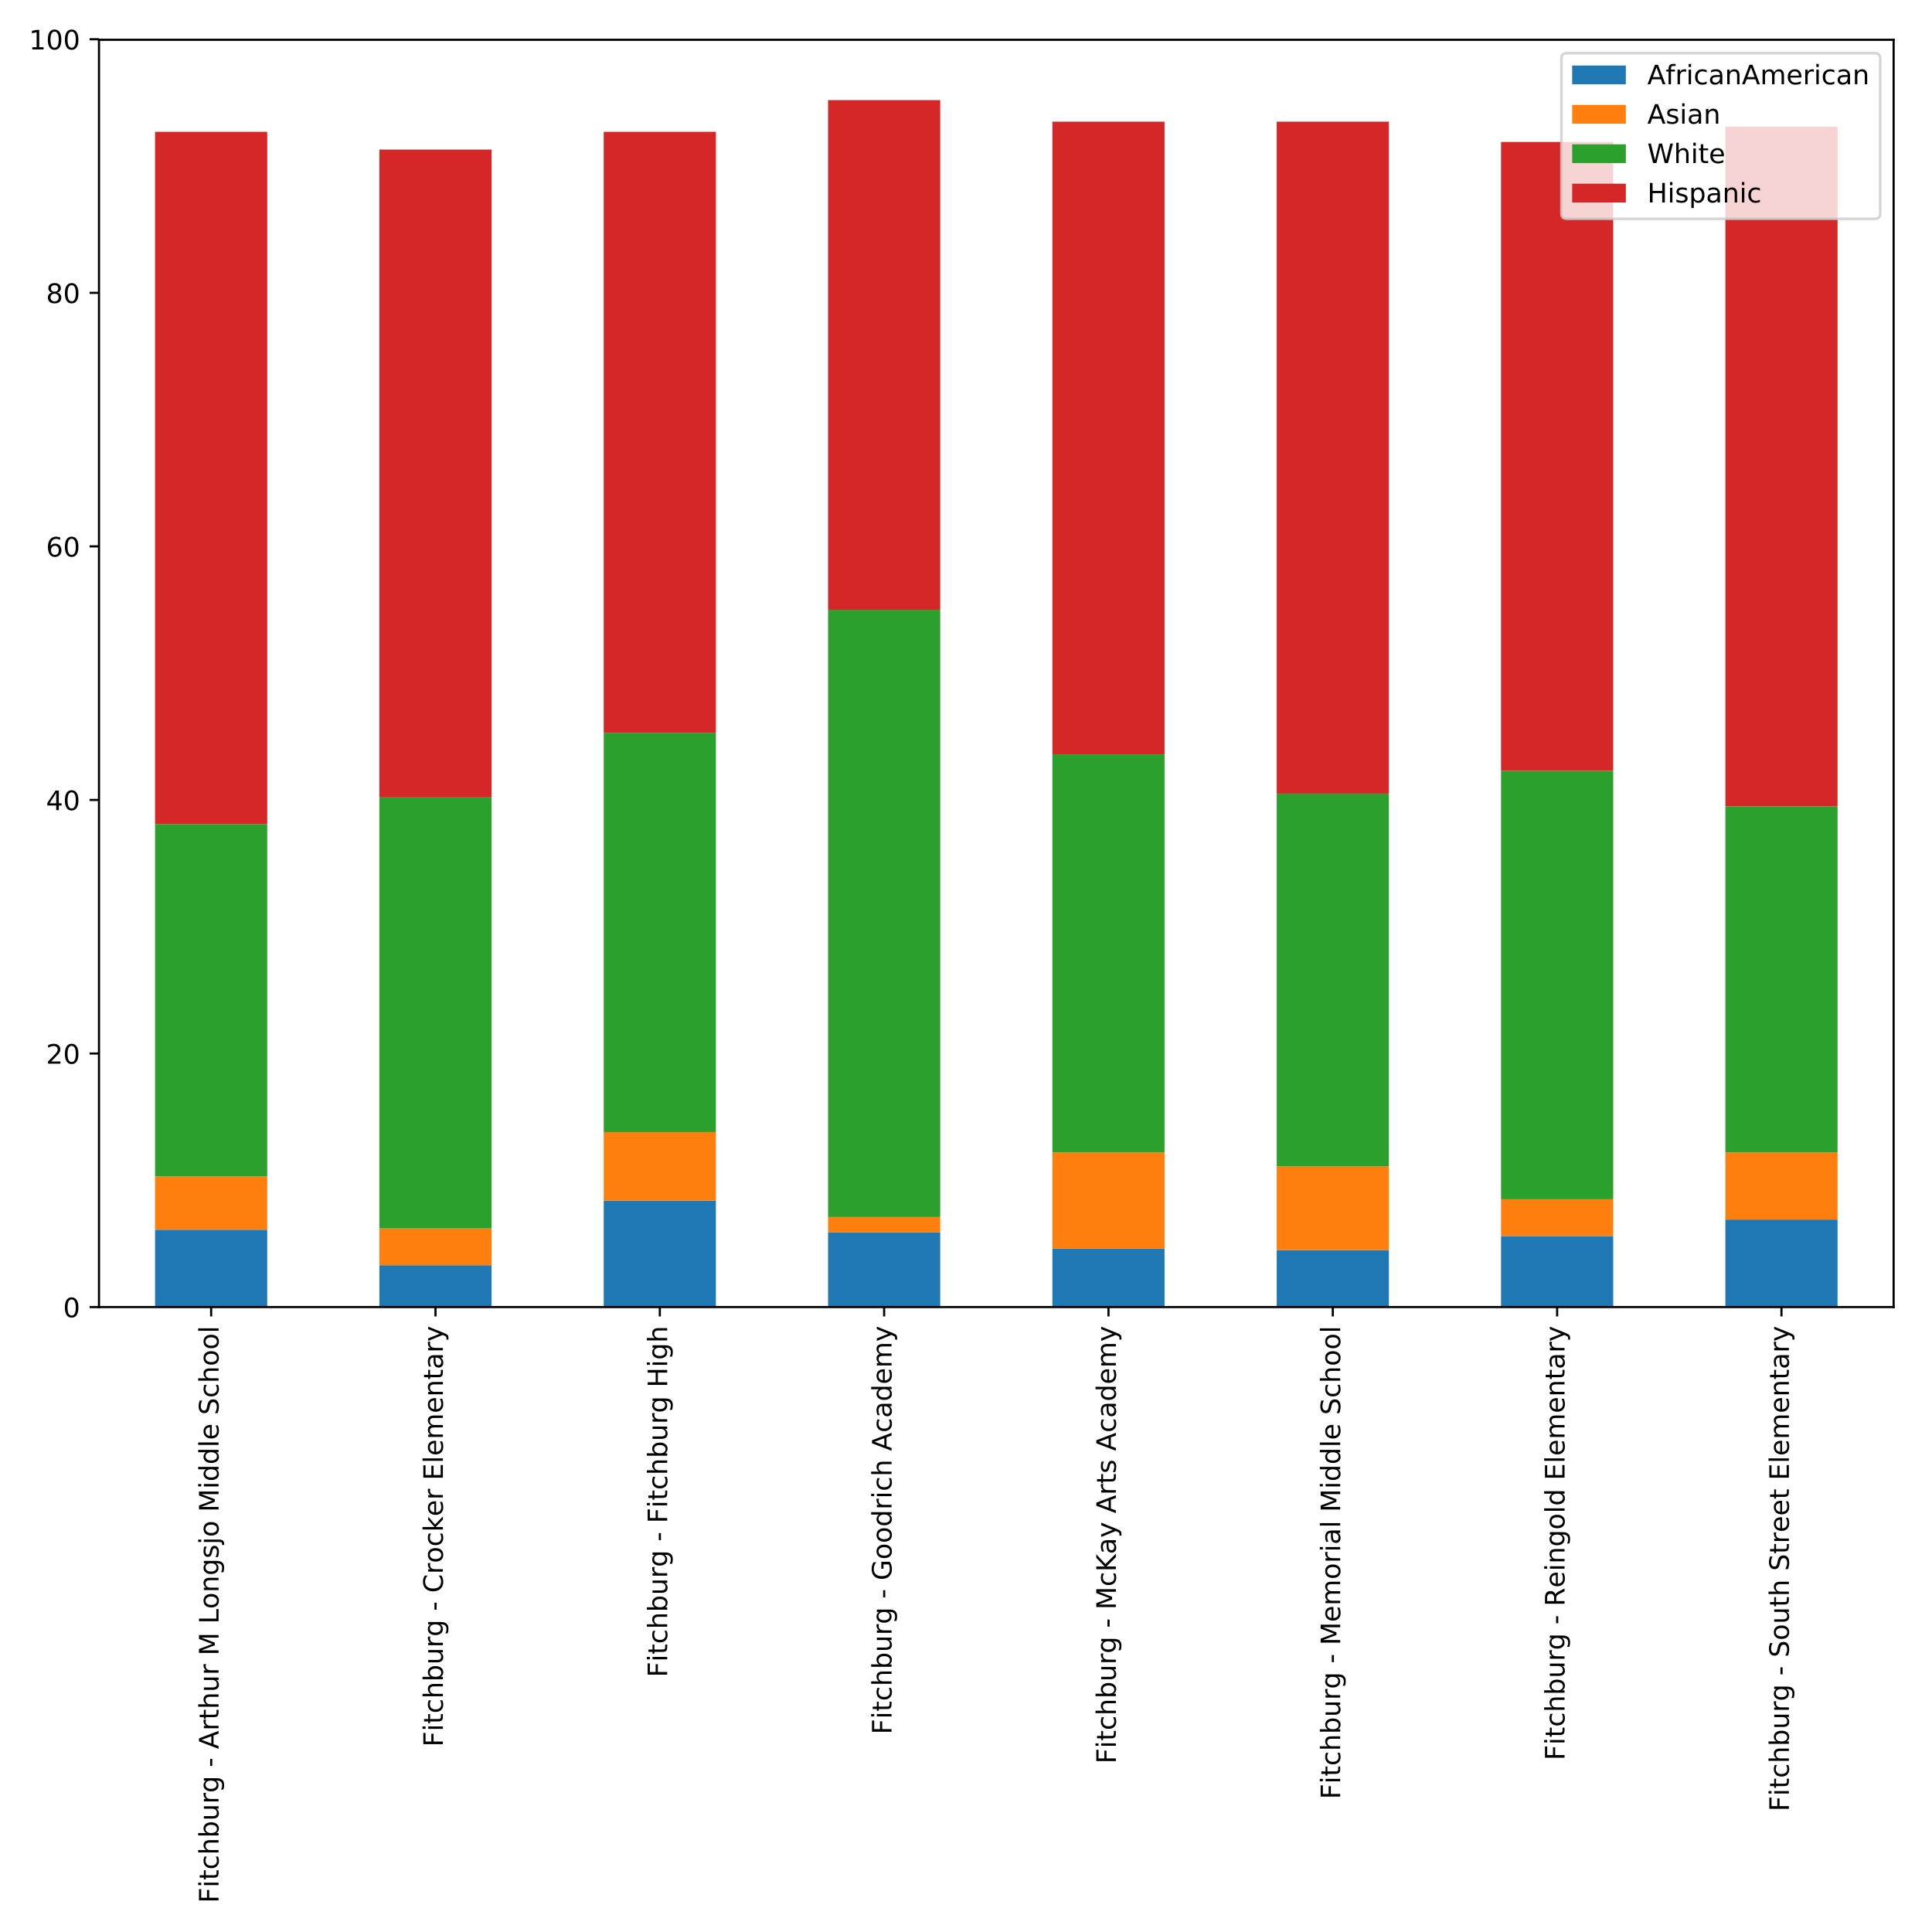 <?xml version="1.0" encoding="utf-8" standalone="no"?>
<!DOCTYPE svg PUBLIC "-//W3C//DTD SVG 1.1//EN"
  "http://www.w3.org/Graphics/SVG/1.1/DTD/svg11.dtd">
<!-- Created with matplotlib (http://matplotlib.org/) -->
<svg height="720pt" version="1.1" viewBox="0 0 720 720" width="720pt" xmlns="http://www.w3.org/2000/svg" xmlns:xlink="http://www.w3.org/1999/xlink">
 <defs>
  <style type="text/css">
*{stroke-linecap:butt;stroke-linejoin:round;}
  </style>
 </defs>
 <g id="figure_1">
  <g id="patch_1">
   <path d="M 0 720 
L 720 720 
L 720 0 
L 0 0 
z
" style="fill:#ffffff;"/>
  </g>
  <g id="axes_1">
   <g id="patch_2">
    <path d="M 36.888 487.103 
L 705.7 487.103 
L 705.7 14.821 
L 36.888 14.821 
z
" style="fill:#ffffff;"/>
   </g>
   <g id="patch_3">
    <path clip-path="url(#p3c914aff6b)" d="M 57.788 487.103 
L 99.589 487.103 
L 99.589 458.282 
L 57.788 458.282 
z
" style="fill:#1f77b4;"/>
   </g>
   <g id="patch_4">
    <path clip-path="url(#p3c914aff6b)" d="M 141.389 487.103 
L 183.19 487.103 
L 183.19 471.512 
L 141.389 471.512 
z
" style="fill:#1f77b4;"/>
   </g>
   <g id="patch_5">
    <path clip-path="url(#p3c914aff6b)" d="M 224.991 487.103 
L 266.792 487.103 
L 266.792 447.416 
L 224.991 447.416 
z
" style="fill:#1f77b4;"/>
   </g>
   <g id="patch_6">
    <path clip-path="url(#p3c914aff6b)" d="M 308.593 487.103 
L 350.393 487.103 
L 350.393 459.227 
L 308.593 459.227 
z
" style="fill:#1f77b4;"/>
   </g>
   <g id="patch_7">
    <path clip-path="url(#p3c914aff6b)" d="M 392.194 487.103 
L 433.995 487.103 
L 433.995 465.369 
L 392.194 465.369 
z
" style="fill:#1f77b4;"/>
   </g>
   <g id="patch_8">
    <path clip-path="url(#p3c914aff6b)" d="M 475.796 487.103 
L 517.596 487.103 
L 517.596 465.842 
L 475.796 465.842 
z
" style="fill:#1f77b4;"/>
   </g>
   <g id="patch_9">
    <path clip-path="url(#p3c914aff6b)" d="M 559.397 487.103 
L 601.198 487.103 
L 601.198 460.645 
L 559.397 460.645 
z
" style="fill:#1f77b4;"/>
   </g>
   <g id="patch_10">
    <path clip-path="url(#p3c914aff6b)" d="M 642.999 487.103 
L 684.8 487.103 
L 684.8 454.503 
L 642.999 454.503 
z
" style="fill:#1f77b4;"/>
   </g>
   <g id="patch_11">
    <path clip-path="url(#p3c914aff6b)" d="M 57.788 458.282 
L 99.589 458.282 
L 99.589 438.439 
L 57.788 438.439 
z
" style="fill:#ff7f0e;"/>
   </g>
   <g id="patch_12">
    <path clip-path="url(#p3c914aff6b)" d="M 141.389 471.512 
L 183.19 471.512 
L 183.19 457.81 
L 141.389 457.81 
z
" style="fill:#ff7f0e;"/>
   </g>
   <g id="patch_13">
    <path clip-path="url(#p3c914aff6b)" d="M 224.991 447.416 
L 266.792 447.416 
L 266.792 421.902 
L 224.991 421.902 
z
" style="fill:#ff7f0e;"/>
   </g>
   <g id="patch_14">
    <path clip-path="url(#p3c914aff6b)" d="M 308.593 459.227 
L 350.393 459.227 
L 350.393 453.558 
L 308.593 453.558 
z
" style="fill:#ff7f0e;"/>
   </g>
   <g id="patch_15">
    <path clip-path="url(#p3c914aff6b)" d="M 392.194 465.369 
L 433.995 465.369 
L 433.995 429.462 
L 392.194 429.462 
z
" style="fill:#ff7f0e;"/>
   </g>
   <g id="patch_16">
    <path clip-path="url(#p3c914aff6b)" d="M 475.796 465.842 
L 517.596 465.842 
L 517.596 434.659 
L 475.796 434.659 
z
" style="fill:#ff7f0e;"/>
   </g>
   <g id="patch_17">
    <path clip-path="url(#p3c914aff6b)" d="M 559.397 460.645 
L 601.198 460.645 
L 601.198 446.943 
L 559.397 446.943 
z
" style="fill:#ff7f0e;"/>
   </g>
   <g id="patch_18">
    <path clip-path="url(#p3c914aff6b)" d="M 642.999 454.503 
L 684.8 454.503 
L 684.8 429.462 
L 642.999 429.462 
z
" style="fill:#ff7f0e;"/>
   </g>
   <g id="patch_19">
    <path clip-path="url(#p3c914aff6b)" d="M 57.788 438.439 
L 99.589 438.439 
L 99.589 307.092 
L 57.788 307.092 
z
" style="fill:#2ca02c;"/>
   </g>
   <g id="patch_20">
    <path clip-path="url(#p3c914aff6b)" d="M 141.389 457.81 
L 183.19 457.81 
L 183.19 297.17 
L 141.389 297.17 
z
" style="fill:#2ca02c;"/>
   </g>
   <g id="patch_21">
    <path clip-path="url(#p3c914aff6b)" d="M 224.991 421.902 
L 266.792 421.902 
L 266.792 273.074 
L 224.991 273.074 
z
" style="fill:#2ca02c;"/>
   </g>
   <g id="patch_22">
    <path clip-path="url(#p3c914aff6b)" d="M 308.593 453.558 
L 350.393 453.558 
L 350.393 227.244 
L 308.593 227.244 
z
" style="fill:#2ca02c;"/>
   </g>
   <g id="patch_23">
    <path clip-path="url(#p3c914aff6b)" d="M 392.194 429.462 
L 433.995 429.462 
L 433.995 281.106 
L 392.194 281.106 
z
" style="fill:#2ca02c;"/>
   </g>
   <g id="patch_24">
    <path clip-path="url(#p3c914aff6b)" d="M 475.796 434.659 
L 517.596 434.659 
L 517.596 295.752 
L 475.796 295.752 
z
" style="fill:#2ca02c;"/>
   </g>
   <g id="patch_25">
    <path clip-path="url(#p3c914aff6b)" d="M 559.397 446.943 
L 601.198 446.943 
L 601.198 287.248 
L 559.397 287.248 
z
" style="fill:#2ca02c;"/>
   </g>
   <g id="patch_26">
    <path clip-path="url(#p3c914aff6b)" d="M 642.999 429.462 
L 684.8 429.462 
L 684.8 300.477 
L 642.999 300.477 
z
" style="fill:#2ca02c;"/>
   </g>
   <g id="patch_27">
    <path clip-path="url(#p3c914aff6b)" d="M 57.788 307.092 
L 99.589 307.092 
L 99.589 49.122 
L 57.788 49.122 
z
" style="fill:#d62728;"/>
   </g>
   <g id="patch_28">
    <path clip-path="url(#p3c914aff6b)" d="M 141.389 297.17 
L 183.19 297.17 
L 183.19 55.737 
L 141.389 55.737 
z
" style="fill:#d62728;"/>
   </g>
   <g id="patch_29">
    <path clip-path="url(#p3c914aff6b)" d="M 224.991 273.074 
L 266.792 273.074 
L 266.792 49.122 
L 224.991 49.122 
z
" style="fill:#d62728;"/>
   </g>
   <g id="patch_30">
    <path clip-path="url(#p3c914aff6b)" d="M 308.593 227.244 
L 350.393 227.244 
L 350.393 37.311 
L 308.593 37.311 
z
" style="fill:#d62728;"/>
   </g>
   <g id="patch_31">
    <path clip-path="url(#p3c914aff6b)" d="M 392.194 281.106 
L 433.995 281.106 
L 433.995 45.343 
L 392.194 45.343 
z
" style="fill:#d62728;"/>
   </g>
   <g id="patch_32">
    <path clip-path="url(#p3c914aff6b)" d="M 475.796 295.752 
L 517.596 295.752 
L 517.596 45.343 
L 475.796 45.343 
z
" style="fill:#d62728;"/>
   </g>
   <g id="patch_33">
    <path clip-path="url(#p3c914aff6b)" d="M 559.397 287.248 
L 601.198 287.248 
L 601.198 52.902 
L 559.397 52.902 
z
" style="fill:#d62728;"/>
   </g>
   <g id="patch_34">
    <path clip-path="url(#p3c914aff6b)" d="M 642.999 300.477 
L 684.8 300.477 
L 684.8 47.233 
L 642.999 47.233 
z
" style="fill:#d62728;"/>
   </g>
   <g id="matplotlib.axis_1">
    <g id="xtick_1">
     <g id="line2d_1">
      <defs>
       <path d="M 0 0 
L 0 3.5 
" id="m881c4c6a97" style="stroke:#000000;stroke-width:0.8;"/>
      </defs>
      <g>
       <use style="stroke:#000000;stroke-width:0.8;" x="78.688" xlink:href="#m881c4c6a97" y="487.103"/>
      </g>
     </g>
     <g id="text_1">
      <!-- Fitchburg - Arthur M Longsjo Middle School -->
      <defs>
       <path d="M 9.812 72.906 
L 51.703 72.906 
L 51.703 64.594 
L 19.672 64.594 
L 19.672 43.109 
L 48.578 43.109 
L 48.578 34.812 
L 19.672 34.812 
L 19.672 0 
L 9.812 0 
z
" id="DejaVuSans-46"/>
       <path d="M 9.422 54.688 
L 18.406 54.688 
L 18.406 0 
L 9.422 0 
z
M 9.422 75.984 
L 18.406 75.984 
L 18.406 64.594 
L 9.422 64.594 
z
" id="DejaVuSans-69"/>
       <path d="M 18.312 70.219 
L 18.312 54.688 
L 36.812 54.688 
L 36.812 47.703 
L 18.312 47.703 
L 18.312 18.016 
Q 18.312 11.328 20.141 9.422 
Q 21.969 7.516 27.594 7.516 
L 36.812 7.516 
L 36.812 0 
L 27.594 0 
Q 17.188 0 13.234 3.875 
Q 9.281 7.766 9.281 18.016 
L 9.281 47.703 
L 2.688 47.703 
L 2.688 54.688 
L 9.281 54.688 
L 9.281 70.219 
z
" id="DejaVuSans-74"/>
       <path d="M 48.781 52.594 
L 48.781 44.188 
Q 44.969 46.297 41.141 47.344 
Q 37.312 48.391 33.406 48.391 
Q 24.656 48.391 19.812 42.844 
Q 14.984 37.312 14.984 27.297 
Q 14.984 17.281 19.812 11.734 
Q 24.656 6.203 33.406 6.203 
Q 37.312 6.203 41.141 7.25 
Q 44.969 8.297 48.781 10.406 
L 48.781 2.094 
Q 45.016 0.344 40.984 -0.531 
Q 36.969 -1.422 32.422 -1.422 
Q 20.062 -1.422 12.781 6.344 
Q 5.516 14.109 5.516 27.297 
Q 5.516 40.672 12.859 48.328 
Q 20.219 56 33.016 56 
Q 37.156 56 41.109 55.141 
Q 45.062 54.297 48.781 52.594 
z
" id="DejaVuSans-63"/>
       <path d="M 54.891 33.016 
L 54.891 0 
L 45.906 0 
L 45.906 32.719 
Q 45.906 40.484 42.875 44.328 
Q 39.844 48.188 33.797 48.188 
Q 26.516 48.188 22.312 43.547 
Q 18.109 38.922 18.109 30.906 
L 18.109 0 
L 9.078 0 
L 9.078 75.984 
L 18.109 75.984 
L 18.109 46.188 
Q 21.344 51.125 25.703 53.562 
Q 30.078 56 35.797 56 
Q 45.219 56 50.047 50.172 
Q 54.891 44.344 54.891 33.016 
z
" id="DejaVuSans-68"/>
       <path d="M 48.688 27.297 
Q 48.688 37.203 44.609 42.844 
Q 40.531 48.484 33.406 48.484 
Q 26.266 48.484 22.188 42.844 
Q 18.109 37.203 18.109 27.297 
Q 18.109 17.391 22.188 11.75 
Q 26.266 6.109 33.406 6.109 
Q 40.531 6.109 44.609 11.75 
Q 48.688 17.391 48.688 27.297 
z
M 18.109 46.391 
Q 20.953 51.266 25.266 53.625 
Q 29.594 56 35.594 56 
Q 45.562 56 51.781 48.094 
Q 58.016 40.188 58.016 27.297 
Q 58.016 14.406 51.781 6.484 
Q 45.562 -1.422 35.594 -1.422 
Q 29.594 -1.422 25.266 0.953 
Q 20.953 3.328 18.109 8.203 
L 18.109 0 
L 9.078 0 
L 9.078 75.984 
L 18.109 75.984 
z
" id="DejaVuSans-62"/>
       <path d="M 8.5 21.578 
L 8.5 54.688 
L 17.484 54.688 
L 17.484 21.922 
Q 17.484 14.156 20.5 10.266 
Q 23.531 6.391 29.594 6.391 
Q 36.859 6.391 41.078 11.031 
Q 45.312 15.672 45.312 23.688 
L 45.312 54.688 
L 54.297 54.688 
L 54.297 0 
L 45.312 0 
L 45.312 8.406 
Q 42.047 3.422 37.719 1 
Q 33.406 -1.422 27.688 -1.422 
Q 18.266 -1.422 13.375 4.438 
Q 8.5 10.297 8.5 21.578 
z
M 31.109 56 
z
" id="DejaVuSans-75"/>
       <path d="M 41.109 46.297 
Q 39.594 47.172 37.812 47.578 
Q 36.031 48 33.891 48 
Q 26.266 48 22.188 43.047 
Q 18.109 38.094 18.109 28.812 
L 18.109 0 
L 9.078 0 
L 9.078 54.688 
L 18.109 54.688 
L 18.109 46.188 
Q 20.953 51.172 25.484 53.578 
Q 30.031 56 36.531 56 
Q 37.453 56 38.578 55.875 
Q 39.703 55.766 41.062 55.516 
z
" id="DejaVuSans-72"/>
       <path d="M 45.406 27.984 
Q 45.406 37.75 41.375 43.109 
Q 37.359 48.484 30.078 48.484 
Q 22.859 48.484 18.828 43.109 
Q 14.797 37.75 14.797 27.984 
Q 14.797 18.266 18.828 12.891 
Q 22.859 7.516 30.078 7.516 
Q 37.359 7.516 41.375 12.891 
Q 45.406 18.266 45.406 27.984 
z
M 54.391 6.781 
Q 54.391 -7.172 48.188 -13.984 
Q 42 -20.797 29.203 -20.797 
Q 24.469 -20.797 20.266 -20.094 
Q 16.062 -19.391 12.109 -17.922 
L 12.109 -9.188 
Q 16.062 -11.328 19.922 -12.344 
Q 23.781 -13.375 27.781 -13.375 
Q 36.625 -13.375 41.016 -8.766 
Q 45.406 -4.156 45.406 5.172 
L 45.406 9.625 
Q 42.625 4.781 38.281 2.391 
Q 33.938 0 27.875 0 
Q 17.828 0 11.672 7.656 
Q 5.516 15.328 5.516 27.984 
Q 5.516 40.672 11.672 48.328 
Q 17.828 56 27.875 56 
Q 33.938 56 38.281 53.609 
Q 42.625 51.219 45.406 46.391 
L 45.406 54.688 
L 54.391 54.688 
z
" id="DejaVuSans-67"/>
       <path id="DejaVuSans-20"/>
       <path d="M 4.891 31.391 
L 31.203 31.391 
L 31.203 23.391 
L 4.891 23.391 
z
" id="DejaVuSans-2d"/>
       <path d="M 34.188 63.188 
L 20.797 26.906 
L 47.609 26.906 
z
M 28.609 72.906 
L 39.797 72.906 
L 67.578 0 
L 57.328 0 
L 50.688 18.703 
L 17.828 18.703 
L 11.188 0 
L 0.781 0 
z
" id="DejaVuSans-41"/>
       <path d="M 9.812 72.906 
L 24.516 72.906 
L 43.109 23.297 
L 61.812 72.906 
L 76.516 72.906 
L 76.516 0 
L 66.891 0 
L 66.891 64.016 
L 48.094 14.016 
L 38.188 14.016 
L 19.391 64.016 
L 19.391 0 
L 9.812 0 
z
" id="DejaVuSans-4d"/>
       <path d="M 9.812 72.906 
L 19.672 72.906 
L 19.672 8.297 
L 55.172 8.297 
L 55.172 0 
L 9.812 0 
z
" id="DejaVuSans-4c"/>
       <path d="M 30.609 48.391 
Q 23.391 48.391 19.188 42.75 
Q 14.984 37.109 14.984 27.297 
Q 14.984 17.484 19.156 11.844 
Q 23.344 6.203 30.609 6.203 
Q 37.797 6.203 41.984 11.859 
Q 46.188 17.531 46.188 27.297 
Q 46.188 37.016 41.984 42.703 
Q 37.797 48.391 30.609 48.391 
z
M 30.609 56 
Q 42.328 56 49.016 48.375 
Q 55.719 40.766 55.719 27.297 
Q 55.719 13.875 49.016 6.219 
Q 42.328 -1.422 30.609 -1.422 
Q 18.844 -1.422 12.172 6.219 
Q 5.516 13.875 5.516 27.297 
Q 5.516 40.766 12.172 48.375 
Q 18.844 56 30.609 56 
z
" id="DejaVuSans-6f"/>
       <path d="M 54.891 33.016 
L 54.891 0 
L 45.906 0 
L 45.906 32.719 
Q 45.906 40.484 42.875 44.328 
Q 39.844 48.188 33.797 48.188 
Q 26.516 48.188 22.312 43.547 
Q 18.109 38.922 18.109 30.906 
L 18.109 0 
L 9.078 0 
L 9.078 54.688 
L 18.109 54.688 
L 18.109 46.188 
Q 21.344 51.125 25.703 53.562 
Q 30.078 56 35.797 56 
Q 45.219 56 50.047 50.172 
Q 54.891 44.344 54.891 33.016 
z
" id="DejaVuSans-6e"/>
       <path d="M 44.281 53.078 
L 44.281 44.578 
Q 40.484 46.531 36.375 47.5 
Q 32.281 48.484 27.875 48.484 
Q 21.188 48.484 17.844 46.438 
Q 14.5 44.391 14.5 40.281 
Q 14.5 37.156 16.891 35.375 
Q 19.281 33.594 26.516 31.984 
L 29.594 31.297 
Q 39.156 29.25 43.188 25.516 
Q 47.219 21.781 47.219 15.094 
Q 47.219 7.469 41.188 3.016 
Q 35.156 -1.422 24.609 -1.422 
Q 20.219 -1.422 15.453 -0.562 
Q 10.688 0.297 5.422 2 
L 5.422 11.281 
Q 10.406 8.688 15.234 7.391 
Q 20.062 6.109 24.812 6.109 
Q 31.156 6.109 34.562 8.281 
Q 37.984 10.453 37.984 14.406 
Q 37.984 18.062 35.516 20.016 
Q 33.062 21.969 24.703 23.781 
L 21.578 24.516 
Q 13.234 26.266 9.516 29.906 
Q 5.812 33.547 5.812 39.891 
Q 5.812 47.609 11.281 51.797 
Q 16.75 56 26.812 56 
Q 31.781 56 36.172 55.266 
Q 40.578 54.547 44.281 53.078 
z
" id="DejaVuSans-73"/>
       <path d="M 9.422 54.688 
L 18.406 54.688 
L 18.406 -0.984 
Q 18.406 -11.422 14.422 -16.109 
Q 10.453 -20.797 1.609 -20.797 
L -1.812 -20.797 
L -1.812 -13.188 
L 0.594 -13.188 
Q 5.719 -13.188 7.562 -10.812 
Q 9.422 -8.453 9.422 -0.984 
z
M 9.422 75.984 
L 18.406 75.984 
L 18.406 64.594 
L 9.422 64.594 
z
" id="DejaVuSans-6a"/>
       <path d="M 45.406 46.391 
L 45.406 75.984 
L 54.391 75.984 
L 54.391 0 
L 45.406 0 
L 45.406 8.203 
Q 42.578 3.328 38.25 0.953 
Q 33.938 -1.422 27.875 -1.422 
Q 17.969 -1.422 11.734 6.484 
Q 5.516 14.406 5.516 27.297 
Q 5.516 40.188 11.734 48.094 
Q 17.969 56 27.875 56 
Q 33.938 56 38.25 53.625 
Q 42.578 51.266 45.406 46.391 
z
M 14.797 27.297 
Q 14.797 17.391 18.875 11.75 
Q 22.953 6.109 30.078 6.109 
Q 37.203 6.109 41.297 11.75 
Q 45.406 17.391 45.406 27.297 
Q 45.406 37.203 41.297 42.844 
Q 37.203 48.484 30.078 48.484 
Q 22.953 48.484 18.875 42.844 
Q 14.797 37.203 14.797 27.297 
z
" id="DejaVuSans-64"/>
       <path d="M 9.422 75.984 
L 18.406 75.984 
L 18.406 0 
L 9.422 0 
z
" id="DejaVuSans-6c"/>
       <path d="M 56.203 29.594 
L 56.203 25.203 
L 14.891 25.203 
Q 15.484 15.922 20.484 11.062 
Q 25.484 6.203 34.422 6.203 
Q 39.594 6.203 44.453 7.469 
Q 49.312 8.734 54.109 11.281 
L 54.109 2.781 
Q 49.266 0.734 44.188 -0.344 
Q 39.109 -1.422 33.891 -1.422 
Q 20.797 -1.422 13.156 6.188 
Q 5.516 13.812 5.516 26.812 
Q 5.516 40.234 12.766 48.109 
Q 20.016 56 32.328 56 
Q 43.359 56 49.781 48.891 
Q 56.203 41.797 56.203 29.594 
z
M 47.219 32.234 
Q 47.125 39.594 43.094 43.984 
Q 39.062 48.391 32.422 48.391 
Q 24.906 48.391 20.391 44.141 
Q 15.875 39.891 15.188 32.172 
z
" id="DejaVuSans-65"/>
       <path d="M 53.516 70.516 
L 53.516 60.891 
Q 47.906 63.578 42.922 64.891 
Q 37.938 66.219 33.297 66.219 
Q 25.25 66.219 20.875 63.094 
Q 16.5 59.969 16.5 54.203 
Q 16.5 49.359 19.406 46.891 
Q 22.312 44.438 30.422 42.922 
L 36.375 41.703 
Q 47.406 39.594 52.656 34.297 
Q 57.906 29 57.906 20.125 
Q 57.906 9.516 50.797 4.047 
Q 43.703 -1.422 29.984 -1.422 
Q 24.812 -1.422 18.969 -0.25 
Q 13.141 0.922 6.891 3.219 
L 6.891 13.375 
Q 12.891 10.016 18.656 8.297 
Q 24.422 6.594 29.984 6.594 
Q 38.422 6.594 43.016 9.906 
Q 47.609 13.234 47.609 19.391 
Q 47.609 24.75 44.312 27.781 
Q 41.016 30.812 33.5 32.328 
L 27.484 33.5 
Q 16.453 35.688 11.516 40.375 
Q 6.594 45.062 6.594 53.422 
Q 6.594 63.094 13.406 68.656 
Q 20.219 74.219 32.172 74.219 
Q 37.312 74.219 42.625 73.281 
Q 47.953 72.359 53.516 70.516 
z
" id="DejaVuSans-53"/>
      </defs>
      <g transform="translate(81.448 709.2)rotate(-90)scale(0.1 -0.1)">
       <use xlink:href="#DejaVuSans-46"/>
       <use x="57.41" xlink:href="#DejaVuSans-69"/>
       <use x="85.193" xlink:href="#DejaVuSans-74"/>
       <use x="124.402" xlink:href="#DejaVuSans-63"/>
       <use x="179.383" xlink:href="#DejaVuSans-68"/>
       <use x="242.762" xlink:href="#DejaVuSans-62"/>
       <use x="306.238" xlink:href="#DejaVuSans-75"/>
       <use x="369.617" xlink:href="#DejaVuSans-72"/>
       <use x="410.715" xlink:href="#DejaVuSans-67"/>
       <use x="474.191" xlink:href="#DejaVuSans-20"/>
       <use x="505.979" xlink:href="#DejaVuSans-2d"/>
       <use x="542.062" xlink:href="#DejaVuSans-20"/>
       <use x="573.85" xlink:href="#DejaVuSans-41"/>
       <use x="642.258" xlink:href="#DejaVuSans-72"/>
       <use x="683.371" xlink:href="#DejaVuSans-74"/>
       <use x="722.58" xlink:href="#DejaVuSans-68"/>
       <use x="785.959" xlink:href="#DejaVuSans-75"/>
       <use x="849.338" xlink:href="#DejaVuSans-72"/>
       <use x="890.451" xlink:href="#DejaVuSans-20"/>
       <use x="922.238" xlink:href="#DejaVuSans-4d"/>
       <use x="1008.518" xlink:href="#DejaVuSans-20"/>
       <use x="1040.305" xlink:href="#DejaVuSans-4c"/>
       <use x="1096.002" xlink:href="#DejaVuSans-6f"/>
       <use x="1157.184" xlink:href="#DejaVuSans-6e"/>
       <use x="1220.562" xlink:href="#DejaVuSans-67"/>
       <use x="1284.039" xlink:href="#DejaVuSans-73"/>
       <use x="1336.139" xlink:href="#DejaVuSans-6a"/>
       <use x="1363.922" xlink:href="#DejaVuSans-6f"/>
       <use x="1425.104" xlink:href="#DejaVuSans-20"/>
       <use x="1456.891" xlink:href="#DejaVuSans-4d"/>
       <use x="1543.17" xlink:href="#DejaVuSans-69"/>
       <use x="1570.953" xlink:href="#DejaVuSans-64"/>
       <use x="1634.43" xlink:href="#DejaVuSans-64"/>
       <use x="1697.906" xlink:href="#DejaVuSans-6c"/>
       <use x="1725.689" xlink:href="#DejaVuSans-65"/>
       <use x="1787.213" xlink:href="#DejaVuSans-20"/>
       <use x="1819" xlink:href="#DejaVuSans-53"/>
       <use x="1882.477" xlink:href="#DejaVuSans-63"/>
       <use x="1937.457" xlink:href="#DejaVuSans-68"/>
       <use x="2000.836" xlink:href="#DejaVuSans-6f"/>
       <use x="2062.018" xlink:href="#DejaVuSans-6f"/>
       <use x="2123.199" xlink:href="#DejaVuSans-6c"/>
      </g>
     </g>
    </g>
    <g id="xtick_2">
     <g id="line2d_2">
      <g>
       <use style="stroke:#000000;stroke-width:0.8;" x="162.29" xlink:href="#m881c4c6a97" y="487.103"/>
      </g>
     </g>
     <g id="text_2">
      <!-- Fitchburg - Crocker Elementary -->
      <defs>
       <path d="M 64.406 67.281 
L 64.406 56.891 
Q 59.422 61.531 53.781 63.812 
Q 48.141 66.109 41.797 66.109 
Q 29.297 66.109 22.656 58.469 
Q 16.016 50.828 16.016 36.375 
Q 16.016 21.969 22.656 14.328 
Q 29.297 6.688 41.797 6.688 
Q 48.141 6.688 53.781 8.984 
Q 59.422 11.281 64.406 15.922 
L 64.406 5.609 
Q 59.234 2.094 53.438 0.328 
Q 47.656 -1.422 41.219 -1.422 
Q 24.656 -1.422 15.125 8.703 
Q 5.609 18.844 5.609 36.375 
Q 5.609 53.953 15.125 64.078 
Q 24.656 74.219 41.219 74.219 
Q 47.75 74.219 53.531 72.484 
Q 59.328 70.75 64.406 67.281 
z
" id="DejaVuSans-43"/>
       <path d="M 9.078 75.984 
L 18.109 75.984 
L 18.109 31.109 
L 44.922 54.688 
L 56.391 54.688 
L 27.391 29.109 
L 57.625 0 
L 45.906 0 
L 18.109 26.703 
L 18.109 0 
L 9.078 0 
z
" id="DejaVuSans-6b"/>
       <path d="M 9.812 72.906 
L 55.906 72.906 
L 55.906 64.594 
L 19.672 64.594 
L 19.672 43.016 
L 54.391 43.016 
L 54.391 34.719 
L 19.672 34.719 
L 19.672 8.297 
L 56.781 8.297 
L 56.781 0 
L 9.812 0 
z
" id="DejaVuSans-45"/>
       <path d="M 52 44.188 
Q 55.375 50.25 60.062 53.125 
Q 64.75 56 71.094 56 
Q 79.641 56 84.281 50.016 
Q 88.922 44.047 88.922 33.016 
L 88.922 0 
L 79.891 0 
L 79.891 32.719 
Q 79.891 40.578 77.094 44.375 
Q 74.312 48.188 68.609 48.188 
Q 61.625 48.188 57.562 43.547 
Q 53.516 38.922 53.516 30.906 
L 53.516 0 
L 44.484 0 
L 44.484 32.719 
Q 44.484 40.625 41.703 44.406 
Q 38.922 48.188 33.109 48.188 
Q 26.219 48.188 22.156 43.531 
Q 18.109 38.875 18.109 30.906 
L 18.109 0 
L 9.078 0 
L 9.078 54.688 
L 18.109 54.688 
L 18.109 46.188 
Q 21.188 51.219 25.484 53.609 
Q 29.781 56 35.688 56 
Q 41.656 56 45.828 52.969 
Q 50 49.953 52 44.188 
z
" id="DejaVuSans-6d"/>
       <path d="M 34.281 27.484 
Q 23.391 27.484 19.188 25 
Q 14.984 22.516 14.984 16.5 
Q 14.984 11.719 18.141 8.906 
Q 21.297 6.109 26.703 6.109 
Q 34.188 6.109 38.703 11.406 
Q 43.219 16.703 43.219 25.484 
L 43.219 27.484 
z
M 52.203 31.203 
L 52.203 0 
L 43.219 0 
L 43.219 8.297 
Q 40.141 3.328 35.547 0.953 
Q 30.953 -1.422 24.312 -1.422 
Q 15.922 -1.422 10.953 3.297 
Q 6 8.016 6 15.922 
Q 6 25.141 12.172 29.828 
Q 18.359 34.516 30.609 34.516 
L 43.219 34.516 
L 43.219 35.406 
Q 43.219 41.609 39.141 45 
Q 35.062 48.391 27.688 48.391 
Q 23 48.391 18.547 47.266 
Q 14.109 46.141 10.016 43.891 
L 10.016 52.203 
Q 14.938 54.109 19.578 55.047 
Q 24.219 56 28.609 56 
Q 40.484 56 46.344 49.844 
Q 52.203 43.703 52.203 31.203 
z
" id="DejaVuSans-61"/>
       <path d="M 32.172 -5.078 
Q 28.375 -14.844 24.75 -17.812 
Q 21.141 -20.797 15.094 -20.797 
L 7.906 -20.797 
L 7.906 -13.281 
L 13.188 -13.281 
Q 16.891 -13.281 18.938 -11.516 
Q 21 -9.766 23.484 -3.219 
L 25.094 0.875 
L 2.984 54.688 
L 12.5 54.688 
L 29.594 11.922 
L 46.688 54.688 
L 56.203 54.688 
z
" id="DejaVuSans-79"/>
      </defs>
      <g transform="translate(165.049 650.981)rotate(-90)scale(0.1 -0.1)">
       <use xlink:href="#DejaVuSans-46"/>
       <use x="57.41" xlink:href="#DejaVuSans-69"/>
       <use x="85.193" xlink:href="#DejaVuSans-74"/>
       <use x="124.402" xlink:href="#DejaVuSans-63"/>
       <use x="179.383" xlink:href="#DejaVuSans-68"/>
       <use x="242.762" xlink:href="#DejaVuSans-62"/>
       <use x="306.238" xlink:href="#DejaVuSans-75"/>
       <use x="369.617" xlink:href="#DejaVuSans-72"/>
       <use x="410.715" xlink:href="#DejaVuSans-67"/>
       <use x="474.191" xlink:href="#DejaVuSans-20"/>
       <use x="505.979" xlink:href="#DejaVuSans-2d"/>
       <use x="542.062" xlink:href="#DejaVuSans-20"/>
       <use x="573.85" xlink:href="#DejaVuSans-43"/>
       <use x="643.674" xlink:href="#DejaVuSans-72"/>
       <use x="684.756" xlink:href="#DejaVuSans-6f"/>
       <use x="745.938" xlink:href="#DejaVuSans-63"/>
       <use x="800.918" xlink:href="#DejaVuSans-6b"/>
       <use x="858.781" xlink:href="#DejaVuSans-65"/>
       <use x="920.305" xlink:href="#DejaVuSans-72"/>
       <use x="961.418" xlink:href="#DejaVuSans-20"/>
       <use x="993.205" xlink:href="#DejaVuSans-45"/>
       <use x="1056.389" xlink:href="#DejaVuSans-6c"/>
       <use x="1084.172" xlink:href="#DejaVuSans-65"/>
       <use x="1145.695" xlink:href="#DejaVuSans-6d"/>
       <use x="1243.107" xlink:href="#DejaVuSans-65"/>
       <use x="1304.631" xlink:href="#DejaVuSans-6e"/>
       <use x="1368.01" xlink:href="#DejaVuSans-74"/>
       <use x="1407.219" xlink:href="#DejaVuSans-61"/>
       <use x="1468.498" xlink:href="#DejaVuSans-72"/>
       <use x="1509.611" xlink:href="#DejaVuSans-79"/>
      </g>
     </g>
    </g>
    <g id="xtick_3">
     <g id="line2d_3">
      <g>
       <use style="stroke:#000000;stroke-width:0.8;" x="245.891" xlink:href="#m881c4c6a97" y="487.103"/>
      </g>
     </g>
     <g id="text_3">
      <!-- Fitchburg - Fitchburg High -->
      <defs>
       <path d="M 9.812 72.906 
L 19.672 72.906 
L 19.672 43.016 
L 55.516 43.016 
L 55.516 72.906 
L 65.375 72.906 
L 65.375 0 
L 55.516 0 
L 55.516 34.719 
L 19.672 34.719 
L 19.672 0 
L 9.812 0 
z
" id="DejaVuSans-48"/>
      </defs>
      <g transform="translate(248.651 625.067)rotate(-90)scale(0.1 -0.1)">
       <use xlink:href="#DejaVuSans-46"/>
       <use x="57.41" xlink:href="#DejaVuSans-69"/>
       <use x="85.193" xlink:href="#DejaVuSans-74"/>
       <use x="124.402" xlink:href="#DejaVuSans-63"/>
       <use x="179.383" xlink:href="#DejaVuSans-68"/>
       <use x="242.762" xlink:href="#DejaVuSans-62"/>
       <use x="306.238" xlink:href="#DejaVuSans-75"/>
       <use x="369.617" xlink:href="#DejaVuSans-72"/>
       <use x="410.715" xlink:href="#DejaVuSans-67"/>
       <use x="474.191" xlink:href="#DejaVuSans-20"/>
       <use x="505.979" xlink:href="#DejaVuSans-2d"/>
       <use x="542.062" xlink:href="#DejaVuSans-20"/>
       <use x="573.85" xlink:href="#DejaVuSans-46"/>
       <use x="631.26" xlink:href="#DejaVuSans-69"/>
       <use x="659.043" xlink:href="#DejaVuSans-74"/>
       <use x="698.252" xlink:href="#DejaVuSans-63"/>
       <use x="753.232" xlink:href="#DejaVuSans-68"/>
       <use x="816.611" xlink:href="#DejaVuSans-62"/>
       <use x="880.088" xlink:href="#DejaVuSans-75"/>
       <use x="943.467" xlink:href="#DejaVuSans-72"/>
       <use x="984.564" xlink:href="#DejaVuSans-67"/>
       <use x="1048.041" xlink:href="#DejaVuSans-20"/>
       <use x="1079.828" xlink:href="#DejaVuSans-48"/>
       <use x="1155.023" xlink:href="#DejaVuSans-69"/>
       <use x="1182.807" xlink:href="#DejaVuSans-67"/>
       <use x="1246.283" xlink:href="#DejaVuSans-68"/>
      </g>
     </g>
    </g>
    <g id="xtick_4">
     <g id="line2d_4">
      <g>
       <use style="stroke:#000000;stroke-width:0.8;" x="329.493" xlink:href="#m881c4c6a97" y="487.103"/>
      </g>
     </g>
     <g id="text_4">
      <!-- Fitchburg - Goodrich Academy -->
      <defs>
       <path d="M 59.516 10.406 
L 59.516 29.984 
L 43.406 29.984 
L 43.406 38.094 
L 69.281 38.094 
L 69.281 6.781 
Q 63.578 2.734 56.688 0.656 
Q 49.812 -1.422 42 -1.422 
Q 24.906 -1.422 15.25 8.562 
Q 5.609 18.562 5.609 36.375 
Q 5.609 54.25 15.25 64.234 
Q 24.906 74.219 42 74.219 
Q 49.125 74.219 55.547 72.453 
Q 61.969 70.703 67.391 67.281 
L 67.391 56.781 
Q 61.922 61.422 55.766 63.766 
Q 49.609 66.109 42.828 66.109 
Q 29.438 66.109 22.719 58.641 
Q 16.016 51.172 16.016 36.375 
Q 16.016 21.625 22.719 14.156 
Q 29.438 6.688 42.828 6.688 
Q 48.047 6.688 52.141 7.594 
Q 56.25 8.5 59.516 10.406 
z
" id="DejaVuSans-47"/>
      </defs>
      <g transform="translate(332.252 646.35)rotate(-90)scale(0.1 -0.1)">
       <use xlink:href="#DejaVuSans-46"/>
       <use x="57.41" xlink:href="#DejaVuSans-69"/>
       <use x="85.193" xlink:href="#DejaVuSans-74"/>
       <use x="124.402" xlink:href="#DejaVuSans-63"/>
       <use x="179.383" xlink:href="#DejaVuSans-68"/>
       <use x="242.762" xlink:href="#DejaVuSans-62"/>
       <use x="306.238" xlink:href="#DejaVuSans-75"/>
       <use x="369.617" xlink:href="#DejaVuSans-72"/>
       <use x="410.715" xlink:href="#DejaVuSans-67"/>
       <use x="474.191" xlink:href="#DejaVuSans-20"/>
       <use x="505.979" xlink:href="#DejaVuSans-2d"/>
       <use x="542.062" xlink:href="#DejaVuSans-20"/>
       <use x="573.85" xlink:href="#DejaVuSans-47"/>
       <use x="651.34" xlink:href="#DejaVuSans-6f"/>
       <use x="712.521" xlink:href="#DejaVuSans-6f"/>
       <use x="773.703" xlink:href="#DejaVuSans-64"/>
       <use x="837.18" xlink:href="#DejaVuSans-72"/>
       <use x="878.293" xlink:href="#DejaVuSans-69"/>
       <use x="906.076" xlink:href="#DejaVuSans-63"/>
       <use x="961.057" xlink:href="#DejaVuSans-68"/>
       <use x="1024.436" xlink:href="#DejaVuSans-20"/>
       <use x="1056.223" xlink:href="#DejaVuSans-41"/>
       <use x="1124.615" xlink:href="#DejaVuSans-63"/>
       <use x="1179.596" xlink:href="#DejaVuSans-61"/>
       <use x="1240.875" xlink:href="#DejaVuSans-64"/>
       <use x="1304.352" xlink:href="#DejaVuSans-65"/>
       <use x="1365.875" xlink:href="#DejaVuSans-6d"/>
       <use x="1463.287" xlink:href="#DejaVuSans-79"/>
      </g>
     </g>
    </g>
    <g id="xtick_5">
     <g id="line2d_5">
      <g>
       <use style="stroke:#000000;stroke-width:0.8;" x="413.095" xlink:href="#m881c4c6a97" y="487.103"/>
      </g>
     </g>
     <g id="text_5">
      <!-- Fitchburg - McKay Arts Academy -->
      <defs>
       <path d="M 9.812 72.906 
L 19.672 72.906 
L 19.672 42.094 
L 52.391 72.906 
L 65.094 72.906 
L 28.906 38.922 
L 67.672 0 
L 54.688 0 
L 19.672 35.109 
L 19.672 0 
L 9.812 0 
z
" id="DejaVuSans-4b"/>
      </defs>
      <g transform="translate(415.854 657.28)rotate(-90)scale(0.1 -0.1)">
       <use xlink:href="#DejaVuSans-46"/>
       <use x="57.41" xlink:href="#DejaVuSans-69"/>
       <use x="85.193" xlink:href="#DejaVuSans-74"/>
       <use x="124.402" xlink:href="#DejaVuSans-63"/>
       <use x="179.383" xlink:href="#DejaVuSans-68"/>
       <use x="242.762" xlink:href="#DejaVuSans-62"/>
       <use x="306.238" xlink:href="#DejaVuSans-75"/>
       <use x="369.617" xlink:href="#DejaVuSans-72"/>
       <use x="410.715" xlink:href="#DejaVuSans-67"/>
       <use x="474.191" xlink:href="#DejaVuSans-20"/>
       <use x="505.979" xlink:href="#DejaVuSans-2d"/>
       <use x="542.062" xlink:href="#DejaVuSans-20"/>
       <use x="573.85" xlink:href="#DejaVuSans-4d"/>
       <use x="660.129" xlink:href="#DejaVuSans-63"/>
       <use x="715.109" xlink:href="#DejaVuSans-4b"/>
       <use x="780.67" xlink:href="#DejaVuSans-61"/>
       <use x="841.949" xlink:href="#DejaVuSans-79"/>
       <use x="901.129" xlink:href="#DejaVuSans-20"/>
       <use x="932.916" xlink:href="#DejaVuSans-41"/>
       <use x="1001.324" xlink:href="#DejaVuSans-72"/>
       <use x="1042.438" xlink:href="#DejaVuSans-74"/>
       <use x="1081.646" xlink:href="#DejaVuSans-73"/>
       <use x="1133.746" xlink:href="#DejaVuSans-20"/>
       <use x="1165.533" xlink:href="#DejaVuSans-41"/>
       <use x="1233.926" xlink:href="#DejaVuSans-63"/>
       <use x="1288.906" xlink:href="#DejaVuSans-61"/>
       <use x="1350.186" xlink:href="#DejaVuSans-64"/>
       <use x="1413.662" xlink:href="#DejaVuSans-65"/>
       <use x="1475.186" xlink:href="#DejaVuSans-6d"/>
       <use x="1572.598" xlink:href="#DejaVuSans-79"/>
      </g>
     </g>
    </g>
    <g id="xtick_6">
     <g id="line2d_6">
      <g>
       <use style="stroke:#000000;stroke-width:0.8;" x="496.696" xlink:href="#m881c4c6a97" y="487.103"/>
      </g>
     </g>
     <g id="text_6">
      <!-- Fitchburg - Memorial Middle School -->
      <g transform="translate(499.455 670.513)rotate(-90)scale(0.1 -0.1)">
       <use xlink:href="#DejaVuSans-46"/>
       <use x="57.41" xlink:href="#DejaVuSans-69"/>
       <use x="85.193" xlink:href="#DejaVuSans-74"/>
       <use x="124.402" xlink:href="#DejaVuSans-63"/>
       <use x="179.383" xlink:href="#DejaVuSans-68"/>
       <use x="242.762" xlink:href="#DejaVuSans-62"/>
       <use x="306.238" xlink:href="#DejaVuSans-75"/>
       <use x="369.617" xlink:href="#DejaVuSans-72"/>
       <use x="410.715" xlink:href="#DejaVuSans-67"/>
       <use x="474.191" xlink:href="#DejaVuSans-20"/>
       <use x="505.979" xlink:href="#DejaVuSans-2d"/>
       <use x="542.062" xlink:href="#DejaVuSans-20"/>
       <use x="573.85" xlink:href="#DejaVuSans-4d"/>
       <use x="660.129" xlink:href="#DejaVuSans-65"/>
       <use x="721.652" xlink:href="#DejaVuSans-6d"/>
       <use x="819.064" xlink:href="#DejaVuSans-6f"/>
       <use x="880.246" xlink:href="#DejaVuSans-72"/>
       <use x="921.359" xlink:href="#DejaVuSans-69"/>
       <use x="949.143" xlink:href="#DejaVuSans-61"/>
       <use x="1010.422" xlink:href="#DejaVuSans-6c"/>
       <use x="1038.205" xlink:href="#DejaVuSans-20"/>
       <use x="1069.992" xlink:href="#DejaVuSans-4d"/>
       <use x="1156.271" xlink:href="#DejaVuSans-69"/>
       <use x="1184.055" xlink:href="#DejaVuSans-64"/>
       <use x="1247.531" xlink:href="#DejaVuSans-64"/>
       <use x="1311.008" xlink:href="#DejaVuSans-6c"/>
       <use x="1338.791" xlink:href="#DejaVuSans-65"/>
       <use x="1400.314" xlink:href="#DejaVuSans-20"/>
       <use x="1432.102" xlink:href="#DejaVuSans-53"/>
       <use x="1495.578" xlink:href="#DejaVuSans-63"/>
       <use x="1550.559" xlink:href="#DejaVuSans-68"/>
       <use x="1613.938" xlink:href="#DejaVuSans-6f"/>
       <use x="1675.119" xlink:href="#DejaVuSans-6f"/>
       <use x="1736.301" xlink:href="#DejaVuSans-6c"/>
      </g>
     </g>
    </g>
    <g id="xtick_7">
     <g id="line2d_7">
      <g>
       <use style="stroke:#000000;stroke-width:0.8;" x="580.298" xlink:href="#m881c4c6a97" y="487.103"/>
      </g>
     </g>
     <g id="text_7">
      <!-- Fitchburg - Reingold Elementary -->
      <defs>
       <path d="M 44.391 34.188 
Q 47.562 33.109 50.562 29.594 
Q 53.562 26.078 56.594 19.922 
L 66.609 0 
L 56 0 
L 46.688 18.703 
Q 43.062 26.031 39.672 28.422 
Q 36.281 30.812 30.422 30.812 
L 19.672 30.812 
L 19.672 0 
L 9.812 0 
L 9.812 72.906 
L 32.078 72.906 
Q 44.578 72.906 50.734 67.672 
Q 56.891 62.453 56.891 51.906 
Q 56.891 45.016 53.688 40.469 
Q 50.484 35.938 44.391 34.188 
z
M 19.672 64.797 
L 19.672 38.922 
L 32.078 38.922 
Q 39.203 38.922 42.844 42.219 
Q 46.484 45.516 46.484 51.906 
Q 46.484 58.297 42.844 61.547 
Q 39.203 64.797 32.078 64.797 
z
" id="DejaVuSans-52"/>
      </defs>
      <g transform="translate(583.057 656.028)rotate(-90)scale(0.1 -0.1)">
       <use xlink:href="#DejaVuSans-46"/>
       <use x="57.41" xlink:href="#DejaVuSans-69"/>
       <use x="85.193" xlink:href="#DejaVuSans-74"/>
       <use x="124.402" xlink:href="#DejaVuSans-63"/>
       <use x="179.383" xlink:href="#DejaVuSans-68"/>
       <use x="242.762" xlink:href="#DejaVuSans-62"/>
       <use x="306.238" xlink:href="#DejaVuSans-75"/>
       <use x="369.617" xlink:href="#DejaVuSans-72"/>
       <use x="410.715" xlink:href="#DejaVuSans-67"/>
       <use x="474.191" xlink:href="#DejaVuSans-20"/>
       <use x="505.979" xlink:href="#DejaVuSans-2d"/>
       <use x="542.062" xlink:href="#DejaVuSans-20"/>
       <use x="573.85" xlink:href="#DejaVuSans-52"/>
       <use x="643.27" xlink:href="#DejaVuSans-65"/>
       <use x="704.793" xlink:href="#DejaVuSans-69"/>
       <use x="732.576" xlink:href="#DejaVuSans-6e"/>
       <use x="795.955" xlink:href="#DejaVuSans-67"/>
       <use x="859.432" xlink:href="#DejaVuSans-6f"/>
       <use x="920.613" xlink:href="#DejaVuSans-6c"/>
       <use x="948.396" xlink:href="#DejaVuSans-64"/>
       <use x="1011.873" xlink:href="#DejaVuSans-20"/>
       <use x="1043.66" xlink:href="#DejaVuSans-45"/>
       <use x="1106.844" xlink:href="#DejaVuSans-6c"/>
       <use x="1134.627" xlink:href="#DejaVuSans-65"/>
       <use x="1196.15" xlink:href="#DejaVuSans-6d"/>
       <use x="1293.562" xlink:href="#DejaVuSans-65"/>
       <use x="1355.086" xlink:href="#DejaVuSans-6e"/>
       <use x="1418.465" xlink:href="#DejaVuSans-74"/>
       <use x="1457.674" xlink:href="#DejaVuSans-61"/>
       <use x="1518.953" xlink:href="#DejaVuSans-72"/>
       <use x="1560.066" xlink:href="#DejaVuSans-79"/>
      </g>
     </g>
    </g>
    <g id="xtick_8">
     <g id="line2d_8">
      <g>
       <use style="stroke:#000000;stroke-width:0.8;" x="663.899" xlink:href="#m881c4c6a97" y="487.103"/>
      </g>
     </g>
     <g id="text_8">
      <!-- Fitchburg - South Street Elementary -->
      <g transform="translate(666.659 675.067)rotate(-90)scale(0.1 -0.1)">
       <use xlink:href="#DejaVuSans-46"/>
       <use x="57.41" xlink:href="#DejaVuSans-69"/>
       <use x="85.193" xlink:href="#DejaVuSans-74"/>
       <use x="124.402" xlink:href="#DejaVuSans-63"/>
       <use x="179.383" xlink:href="#DejaVuSans-68"/>
       <use x="242.762" xlink:href="#DejaVuSans-62"/>
       <use x="306.238" xlink:href="#DejaVuSans-75"/>
       <use x="369.617" xlink:href="#DejaVuSans-72"/>
       <use x="410.715" xlink:href="#DejaVuSans-67"/>
       <use x="474.191" xlink:href="#DejaVuSans-20"/>
       <use x="505.979" xlink:href="#DejaVuSans-2d"/>
       <use x="542.062" xlink:href="#DejaVuSans-20"/>
       <use x="573.85" xlink:href="#DejaVuSans-53"/>
       <use x="637.326" xlink:href="#DejaVuSans-6f"/>
       <use x="698.508" xlink:href="#DejaVuSans-75"/>
       <use x="761.887" xlink:href="#DejaVuSans-74"/>
       <use x="801.096" xlink:href="#DejaVuSans-68"/>
       <use x="864.475" xlink:href="#DejaVuSans-20"/>
       <use x="896.262" xlink:href="#DejaVuSans-53"/>
       <use x="959.738" xlink:href="#DejaVuSans-74"/>
       <use x="998.947" xlink:href="#DejaVuSans-72"/>
       <use x="1040.029" xlink:href="#DejaVuSans-65"/>
       <use x="1101.553" xlink:href="#DejaVuSans-65"/>
       <use x="1163.076" xlink:href="#DejaVuSans-74"/>
       <use x="1202.285" xlink:href="#DejaVuSans-20"/>
       <use x="1234.072" xlink:href="#DejaVuSans-45"/>
       <use x="1297.256" xlink:href="#DejaVuSans-6c"/>
       <use x="1325.039" xlink:href="#DejaVuSans-65"/>
       <use x="1386.562" xlink:href="#DejaVuSans-6d"/>
       <use x="1483.975" xlink:href="#DejaVuSans-65"/>
       <use x="1545.498" xlink:href="#DejaVuSans-6e"/>
       <use x="1608.877" xlink:href="#DejaVuSans-74"/>
       <use x="1648.086" xlink:href="#DejaVuSans-61"/>
       <use x="1709.365" xlink:href="#DejaVuSans-72"/>
       <use x="1750.479" xlink:href="#DejaVuSans-79"/>
      </g>
     </g>
    </g>
   </g>
   <g id="matplotlib.axis_2">
    <g id="ytick_1">
     <g id="line2d_9">
      <defs>
       <path d="M 0 0 
L -3.5 0 
" id="m67a1695cfb" style="stroke:#000000;stroke-width:0.8;"/>
      </defs>
      <g>
       <use style="stroke:#000000;stroke-width:0.8;" x="36.888" xlink:href="#m67a1695cfb" y="487.103"/>
      </g>
     </g>
     <g id="text_9">
      <!-- 0 -->
      <defs>
       <path d="M 31.781 66.406 
Q 24.172 66.406 20.328 58.906 
Q 16.5 51.422 16.5 36.375 
Q 16.5 21.391 20.328 13.891 
Q 24.172 6.391 31.781 6.391 
Q 39.453 6.391 43.281 13.891 
Q 47.125 21.391 47.125 36.375 
Q 47.125 51.422 43.281 58.906 
Q 39.453 66.406 31.781 66.406 
z
M 31.781 74.219 
Q 44.047 74.219 50.516 64.516 
Q 56.984 54.828 56.984 36.375 
Q 56.984 17.969 50.516 8.266 
Q 44.047 -1.422 31.781 -1.422 
Q 19.531 -1.422 13.062 8.266 
Q 6.594 17.969 6.594 36.375 
Q 6.594 54.828 13.062 64.516 
Q 19.531 74.219 31.781 74.219 
z
" id="DejaVuSans-30"/>
      </defs>
      <g transform="translate(23.525 490.902)scale(0.1 -0.1)">
       <use xlink:href="#DejaVuSans-30"/>
      </g>
     </g>
    </g>
    <g id="ytick_2">
     <g id="line2d_10">
      <g>
       <use style="stroke:#000000;stroke-width:0.8;" x="36.888" xlink:href="#m67a1695cfb" y="392.609"/>
      </g>
     </g>
     <g id="text_10">
      <!-- 20 -->
      <defs>
       <path d="M 19.188 8.297 
L 53.609 8.297 
L 53.609 0 
L 7.328 0 
L 7.328 8.297 
Q 12.938 14.109 22.625 23.891 
Q 32.328 33.688 34.812 36.531 
Q 39.547 41.844 41.422 45.531 
Q 43.312 49.219 43.312 52.781 
Q 43.312 58.594 39.234 62.25 
Q 35.156 65.922 28.609 65.922 
Q 23.969 65.922 18.812 64.312 
Q 13.672 62.703 7.812 59.422 
L 7.812 69.391 
Q 13.766 71.781 18.938 73 
Q 24.125 74.219 28.422 74.219 
Q 39.75 74.219 46.484 68.547 
Q 53.219 62.891 53.219 53.422 
Q 53.219 48.922 51.531 44.891 
Q 49.859 40.875 45.406 35.406 
Q 44.188 33.984 37.641 27.219 
Q 31.109 20.453 19.188 8.297 
z
" id="DejaVuSans-32"/>
      </defs>
      <g transform="translate(17.163 396.408)scale(0.1 -0.1)">
       <use xlink:href="#DejaVuSans-32"/>
       <use x="63.623" xlink:href="#DejaVuSans-30"/>
      </g>
     </g>
    </g>
    <g id="ytick_3">
     <g id="line2d_11">
      <g>
       <use style="stroke:#000000;stroke-width:0.8;" x="36.888" xlink:href="#m67a1695cfb" y="298.115"/>
      </g>
     </g>
     <g id="text_11">
      <!-- 40 -->
      <defs>
       <path d="M 37.797 64.312 
L 12.891 25.391 
L 37.797 25.391 
z
M 35.203 72.906 
L 47.609 72.906 
L 47.609 25.391 
L 58.016 25.391 
L 58.016 17.188 
L 47.609 17.188 
L 47.609 0 
L 37.797 0 
L 37.797 17.188 
L 4.891 17.188 
L 4.891 26.703 
z
" id="DejaVuSans-34"/>
      </defs>
      <g transform="translate(17.163 301.914)scale(0.1 -0.1)">
       <use xlink:href="#DejaVuSans-34"/>
       <use x="63.623" xlink:href="#DejaVuSans-30"/>
      </g>
     </g>
    </g>
    <g id="ytick_4">
     <g id="line2d_12">
      <g>
       <use style="stroke:#000000;stroke-width:0.8;" x="36.888" xlink:href="#m67a1695cfb" y="203.62"/>
      </g>
     </g>
     <g id="text_12">
      <!-- 60 -->
      <defs>
       <path d="M 33.016 40.375 
Q 26.375 40.375 22.484 35.828 
Q 18.609 31.297 18.609 23.391 
Q 18.609 15.531 22.484 10.953 
Q 26.375 6.391 33.016 6.391 
Q 39.656 6.391 43.531 10.953 
Q 47.406 15.531 47.406 23.391 
Q 47.406 31.297 43.531 35.828 
Q 39.656 40.375 33.016 40.375 
z
M 52.594 71.297 
L 52.594 62.312 
Q 48.875 64.062 45.094 64.984 
Q 41.312 65.922 37.594 65.922 
Q 27.828 65.922 22.672 59.328 
Q 17.531 52.734 16.797 39.406 
Q 19.672 43.656 24.016 45.922 
Q 28.375 48.188 33.594 48.188 
Q 44.578 48.188 50.953 41.516 
Q 57.328 34.859 57.328 23.391 
Q 57.328 12.156 50.688 5.359 
Q 44.047 -1.422 33.016 -1.422 
Q 20.359 -1.422 13.672 8.266 
Q 6.984 17.969 6.984 36.375 
Q 6.984 53.656 15.188 63.938 
Q 23.391 74.219 37.203 74.219 
Q 40.922 74.219 44.703 73.484 
Q 48.484 72.75 52.594 71.297 
z
" id="DejaVuSans-36"/>
      </defs>
      <g transform="translate(17.163 207.42)scale(0.1 -0.1)">
       <use xlink:href="#DejaVuSans-36"/>
       <use x="63.623" xlink:href="#DejaVuSans-30"/>
      </g>
     </g>
    </g>
    <g id="ytick_5">
     <g id="line2d_13">
      <g>
       <use style="stroke:#000000;stroke-width:0.8;" x="36.888" xlink:href="#m67a1695cfb" y="109.126"/>
      </g>
     </g>
     <g id="text_13">
      <!-- 80 -->
      <defs>
       <path d="M 31.781 34.625 
Q 24.75 34.625 20.719 30.859 
Q 16.703 27.094 16.703 20.516 
Q 16.703 13.922 20.719 10.156 
Q 24.75 6.391 31.781 6.391 
Q 38.812 6.391 42.859 10.172 
Q 46.922 13.969 46.922 20.516 
Q 46.922 27.094 42.891 30.859 
Q 38.875 34.625 31.781 34.625 
z
M 21.922 38.812 
Q 15.578 40.375 12.031 44.719 
Q 8.5 49.078 8.5 55.328 
Q 8.5 64.062 14.719 69.141 
Q 20.953 74.219 31.781 74.219 
Q 42.672 74.219 48.875 69.141 
Q 55.078 64.062 55.078 55.328 
Q 55.078 49.078 51.531 44.719 
Q 48 40.375 41.703 38.812 
Q 48.828 37.156 52.797 32.312 
Q 56.781 27.484 56.781 20.516 
Q 56.781 9.906 50.312 4.234 
Q 43.844 -1.422 31.781 -1.422 
Q 19.734 -1.422 13.25 4.234 
Q 6.781 9.906 6.781 20.516 
Q 6.781 27.484 10.781 32.312 
Q 14.797 37.156 21.922 38.812 
z
M 18.312 54.391 
Q 18.312 48.734 21.844 45.562 
Q 25.391 42.391 31.781 42.391 
Q 38.141 42.391 41.719 45.562 
Q 45.312 48.734 45.312 54.391 
Q 45.312 60.062 41.719 63.234 
Q 38.141 66.406 31.781 66.406 
Q 25.391 66.406 21.844 63.234 
Q 18.312 60.062 18.312 54.391 
z
" id="DejaVuSans-38"/>
      </defs>
      <g transform="translate(17.163 112.926)scale(0.1 -0.1)">
       <use xlink:href="#DejaVuSans-38"/>
       <use x="63.623" xlink:href="#DejaVuSans-30"/>
      </g>
     </g>
    </g>
    <g id="ytick_6">
     <g id="line2d_14">
      <g>
       <use style="stroke:#000000;stroke-width:0.8;" x="36.888" xlink:href="#m67a1695cfb" y="14.632"/>
      </g>
     </g>
     <g id="text_14">
      <!-- 100 -->
      <defs>
       <path d="M 12.406 8.297 
L 28.516 8.297 
L 28.516 63.922 
L 10.984 60.406 
L 10.984 69.391 
L 28.422 72.906 
L 38.281 72.906 
L 38.281 8.297 
L 54.391 8.297 
L 54.391 0 
L 12.406 0 
z
" id="DejaVuSans-31"/>
      </defs>
      <g transform="translate(10.8 18.431)scale(0.1 -0.1)">
       <use xlink:href="#DejaVuSans-31"/>
       <use x="63.623" xlink:href="#DejaVuSans-30"/>
       <use x="127.246" xlink:href="#DejaVuSans-30"/>
      </g>
     </g>
    </g>
   </g>
   <g id="patch_35">
    <path d="M 36.888 487.103 
L 36.888 14.821 
" style="fill:none;stroke:#000000;stroke-linecap:square;stroke-linejoin:miter;stroke-width:0.8;"/>
   </g>
   <g id="patch_36">
    <path d="M 705.7 487.103 
L 705.7 14.821 
" style="fill:none;stroke:#000000;stroke-linecap:square;stroke-linejoin:miter;stroke-width:0.8;"/>
   </g>
   <g id="patch_37">
    <path d="M 36.888 487.103 
L 705.7 487.103 
" style="fill:none;stroke:#000000;stroke-linecap:square;stroke-linejoin:miter;stroke-width:0.8;"/>
   </g>
   <g id="patch_38">
    <path d="M 36.888 14.821 
L 705.7 14.821 
" style="fill:none;stroke:#000000;stroke-linecap:square;stroke-linejoin:miter;stroke-width:0.8;"/>
   </g>
   <g id="legend_1">
    <g id="patch_39">
     <path d="M 583.903 81.534 
L 698.7 81.534 
Q 700.7 81.534 700.7 79.534 
L 700.7 21.821 
Q 700.7 19.821 698.7 19.821 
L 583.903 19.821 
Q 581.903 19.821 581.903 21.821 
L 581.903 79.534 
Q 581.903 81.534 583.903 81.534 
z
" style="fill:#ffffff;opacity:0.8;stroke:#cccccc;stroke-linejoin:miter;"/>
    </g>
    <g id="patch_40">
     <path d="M 585.903 31.42 
L 605.903 31.42 
L 605.903 24.42 
L 585.903 24.42 
z
" style="fill:#1f77b4;"/>
    </g>
    <g id="text_15">
     <!-- AfricanAmerican -->
     <defs>
      <path d="M 37.109 75.984 
L 37.109 68.5 
L 28.516 68.5 
Q 23.688 68.5 21.797 66.547 
Q 19.922 64.594 19.922 59.516 
L 19.922 54.688 
L 34.719 54.688 
L 34.719 47.703 
L 19.922 47.703 
L 19.922 0 
L 10.891 0 
L 10.891 47.703 
L 2.297 47.703 
L 2.297 54.688 
L 10.891 54.688 
L 10.891 58.5 
Q 10.891 67.625 15.141 71.797 
Q 19.391 75.984 28.609 75.984 
z
" id="DejaVuSans-66"/>
     </defs>
     <g transform="translate(613.903 31.42)scale(0.1 -0.1)">
      <use xlink:href="#DejaVuSans-41"/>
      <use x="68.361" xlink:href="#DejaVuSans-66"/>
      <use x="103.566" xlink:href="#DejaVuSans-72"/>
      <use x="144.68" xlink:href="#DejaVuSans-69"/>
      <use x="172.463" xlink:href="#DejaVuSans-63"/>
      <use x="227.443" xlink:href="#DejaVuSans-61"/>
      <use x="288.723" xlink:href="#DejaVuSans-6e"/>
      <use x="352.102" xlink:href="#DejaVuSans-41"/>
      <use x="420.51" xlink:href="#DejaVuSans-6d"/>
      <use x="517.922" xlink:href="#DejaVuSans-65"/>
      <use x="579.445" xlink:href="#DejaVuSans-72"/>
      <use x="620.559" xlink:href="#DejaVuSans-69"/>
      <use x="648.342" xlink:href="#DejaVuSans-63"/>
      <use x="703.322" xlink:href="#DejaVuSans-61"/>
      <use x="764.602" xlink:href="#DejaVuSans-6e"/>
     </g>
    </g>
    <g id="patch_41">
     <path d="M 585.903 46.098 
L 605.903 46.098 
L 605.903 39.098 
L 585.903 39.098 
z
" style="fill:#ff7f0e;"/>
    </g>
    <g id="text_16">
     <!-- Asian -->
     <g transform="translate(613.903 46.098)scale(0.1 -0.1)">
      <use xlink:href="#DejaVuSans-41"/>
      <use x="68.408" xlink:href="#DejaVuSans-73"/>
      <use x="120.508" xlink:href="#DejaVuSans-69"/>
      <use x="148.291" xlink:href="#DejaVuSans-61"/>
      <use x="209.57" xlink:href="#DejaVuSans-6e"/>
     </g>
    </g>
    <g id="patch_42">
     <path d="M 585.903 60.776 
L 605.903 60.776 
L 605.903 53.776 
L 585.903 53.776 
z
" style="fill:#2ca02c;"/>
    </g>
    <g id="text_17">
     <!-- White -->
     <defs>
      <path d="M 3.328 72.906 
L 13.281 72.906 
L 28.609 11.281 
L 43.891 72.906 
L 54.984 72.906 
L 70.312 11.281 
L 85.594 72.906 
L 95.609 72.906 
L 77.297 0 
L 64.891 0 
L 49.516 63.281 
L 33.984 0 
L 21.578 0 
z
" id="DejaVuSans-57"/>
     </defs>
     <g transform="translate(613.903 60.776)scale(0.1 -0.1)">
      <use xlink:href="#DejaVuSans-57"/>
      <use x="98.877" xlink:href="#DejaVuSans-68"/>
      <use x="162.256" xlink:href="#DejaVuSans-69"/>
      <use x="190.039" xlink:href="#DejaVuSans-74"/>
      <use x="229.248" xlink:href="#DejaVuSans-65"/>
     </g>
    </g>
    <g id="patch_43">
     <path d="M 585.903 75.454 
L 605.903 75.454 
L 605.903 68.454 
L 585.903 68.454 
z
" style="fill:#d62728;"/>
    </g>
    <g id="text_18">
     <!-- Hispanic -->
     <defs>
      <path d="M 18.109 8.203 
L 18.109 -20.797 
L 9.078 -20.797 
L 9.078 54.688 
L 18.109 54.688 
L 18.109 46.391 
Q 20.953 51.266 25.266 53.625 
Q 29.594 56 35.594 56 
Q 45.562 56 51.781 48.094 
Q 58.016 40.188 58.016 27.297 
Q 58.016 14.406 51.781 6.484 
Q 45.562 -1.422 35.594 -1.422 
Q 29.594 -1.422 25.266 0.953 
Q 20.953 3.328 18.109 8.203 
z
M 48.688 27.297 
Q 48.688 37.203 44.609 42.844 
Q 40.531 48.484 33.406 48.484 
Q 26.266 48.484 22.188 42.844 
Q 18.109 37.203 18.109 27.297 
Q 18.109 17.391 22.188 11.75 
Q 26.266 6.109 33.406 6.109 
Q 40.531 6.109 44.609 11.75 
Q 48.688 17.391 48.688 27.297 
z
" id="DejaVuSans-70"/>
     </defs>
     <g transform="translate(613.903 75.454)scale(0.1 -0.1)">
      <use xlink:href="#DejaVuSans-48"/>
      <use x="75.195" xlink:href="#DejaVuSans-69"/>
      <use x="102.979" xlink:href="#DejaVuSans-73"/>
      <use x="155.078" xlink:href="#DejaVuSans-70"/>
      <use x="218.555" xlink:href="#DejaVuSans-61"/>
      <use x="279.834" xlink:href="#DejaVuSans-6e"/>
      <use x="343.213" xlink:href="#DejaVuSans-69"/>
      <use x="370.996" xlink:href="#DejaVuSans-63"/>
     </g>
    </g>
   </g>
  </g>
 </g>
 <defs>
  <clipPath id="p3c914aff6b">
   <rect height="472.282" width="668.812" x="36.888" y="14.821"/>
  </clipPath>
 </defs>
</svg>
